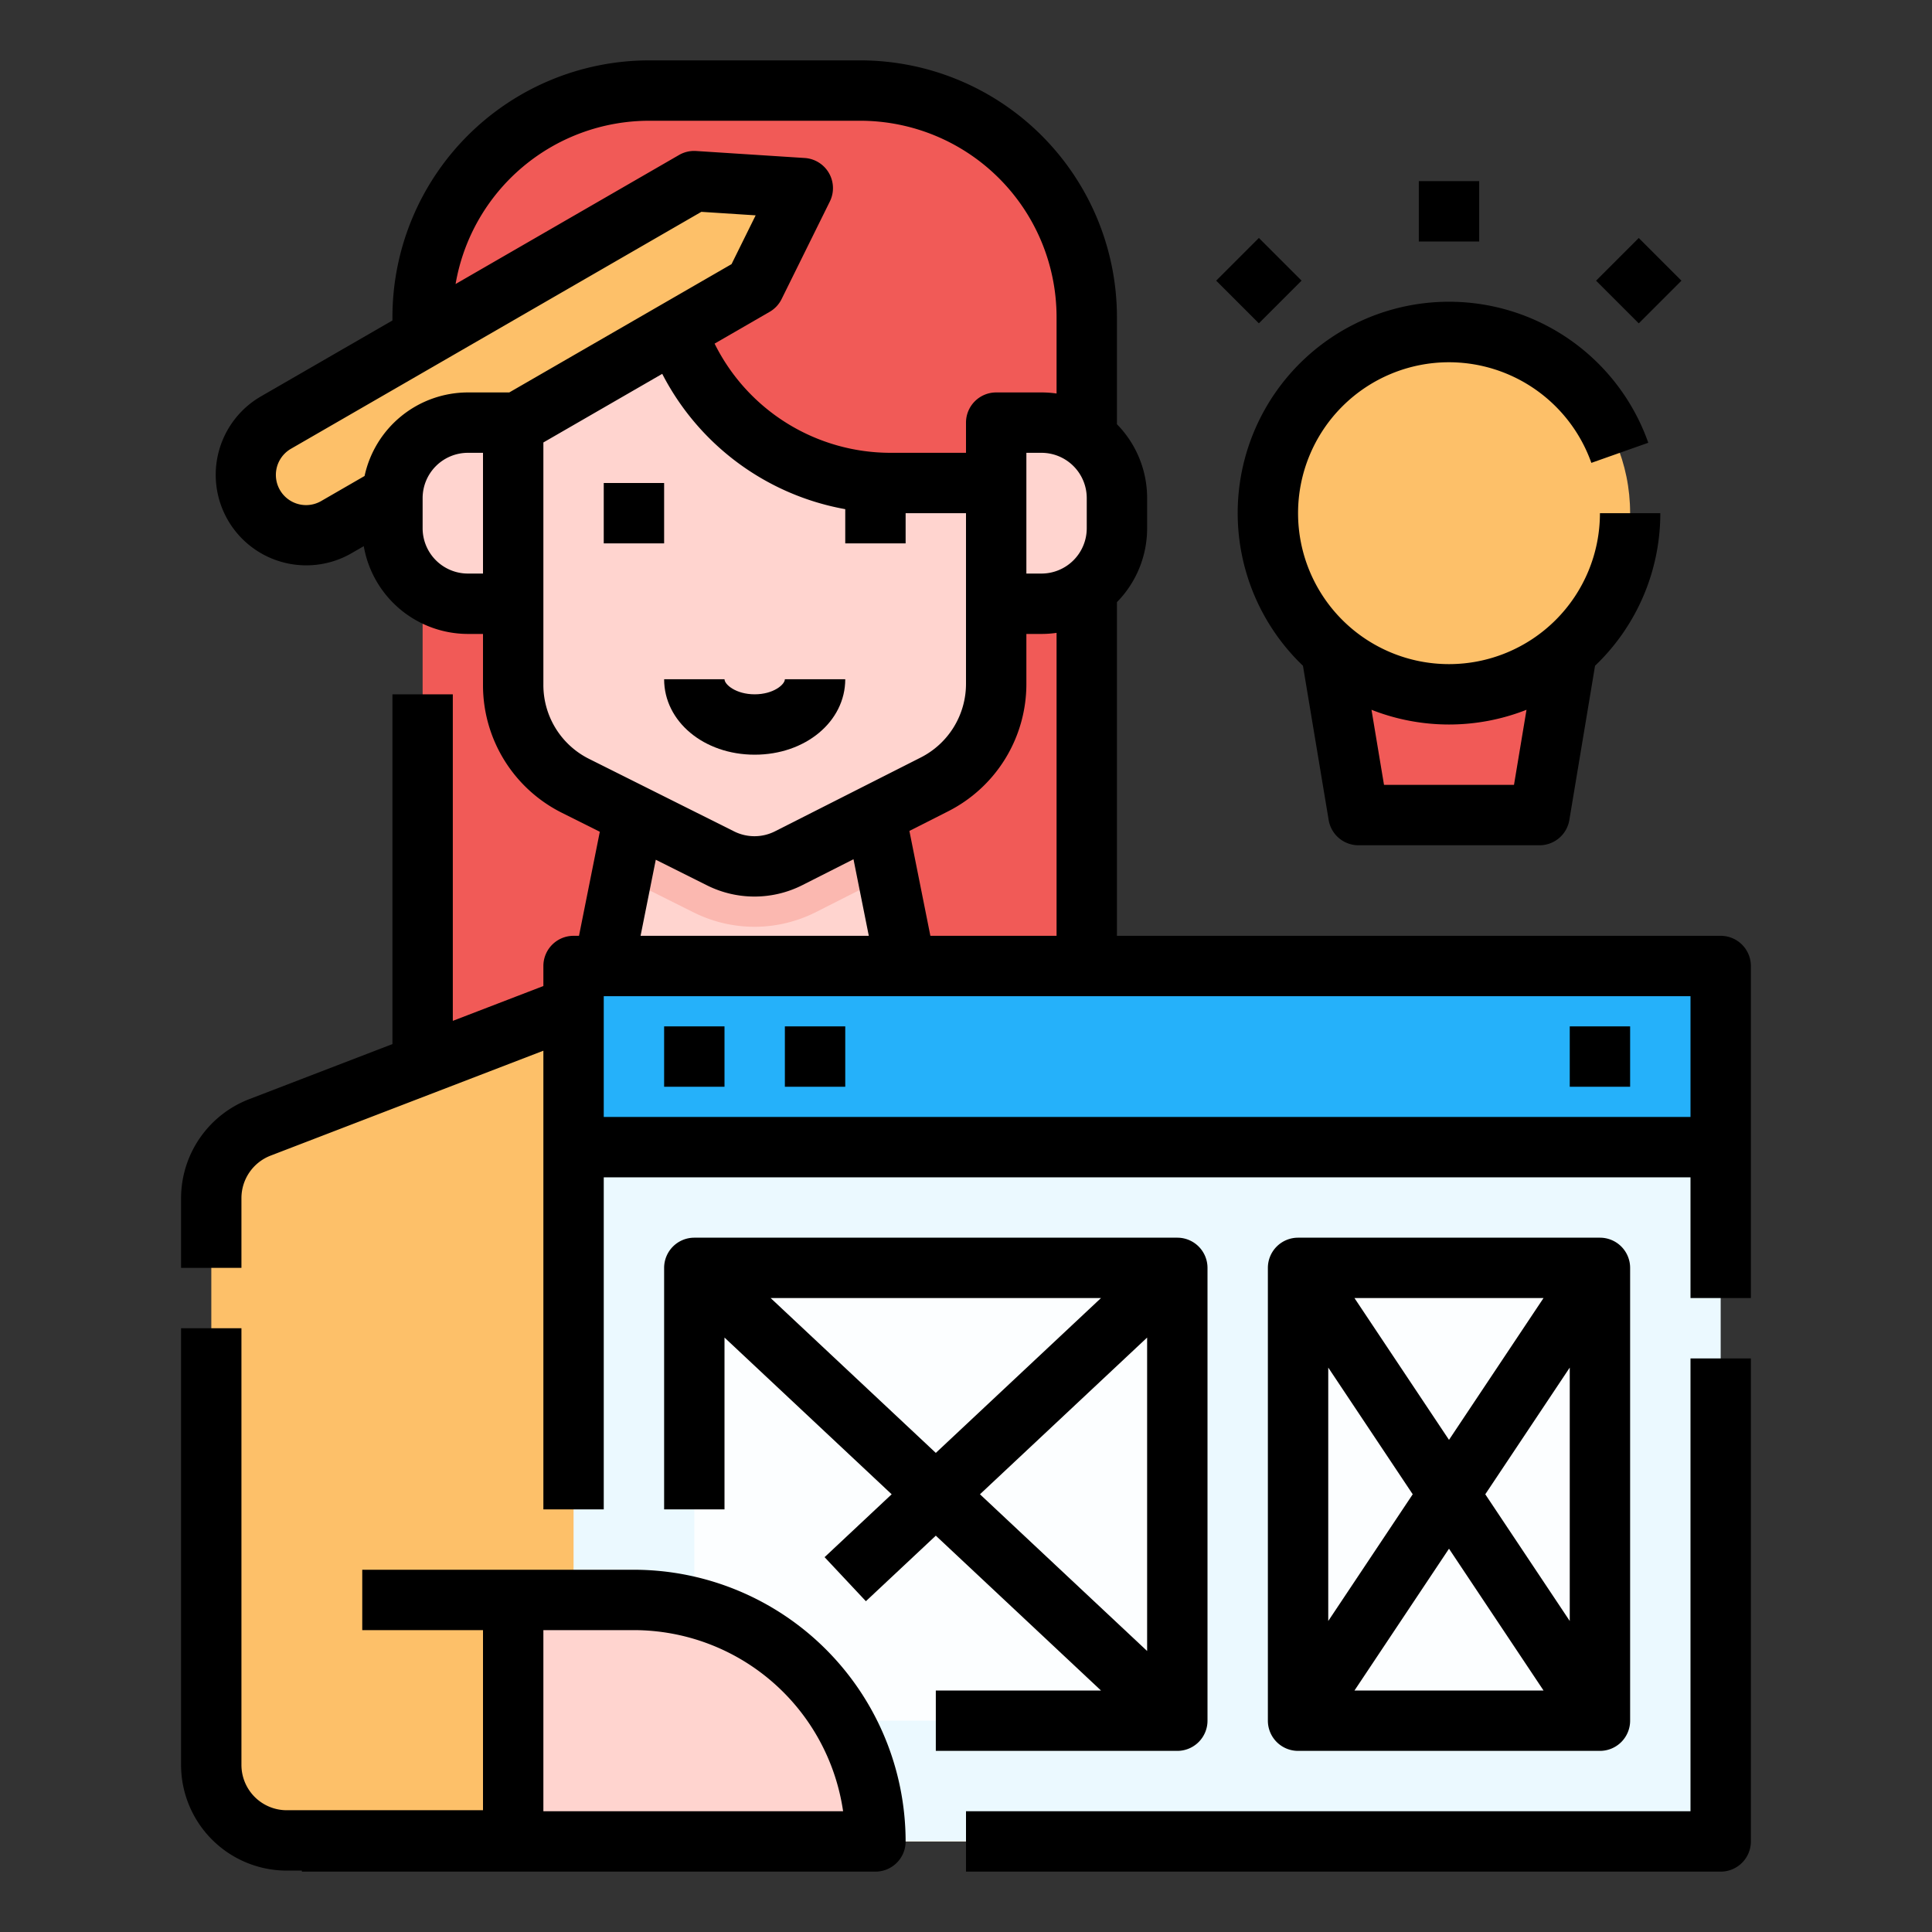 <svg id="Filled_stroke_Cut_Ex" height="512" viewBox="0 0 512 512" width="512" xmlns="http://www.w3.org/2000/svg" data-name="Filled stroke Cut Ex"><rect x="0" y="0" width="512" height="512" fill="#333333" stroke="none"/><g><g><path d="m228 24h-56a60 60 0 0 0 -60 60v196h176v-196a60 60 0 0 0 -60-60z" fill="#f15a57"/><path d="m248 296h-96l16-80h64z" fill="#ffd4cf"/><path d="m232 216h-64l-3.253 16.263 19.1 9.548a36.2 36.2 0 0 0 16.1 3.8 36.183 36.183 0 0 0 16.264-3.883l19.009-9.628z" fill="#fbb8b0"/><path d="m276 112h-12v16h-28a59.994 59.994 0 0 1 -53.08-32h-46.92v16h-12a20 20 0 0 0 -20 20v8a20 20 0 0 0 20 20h12v21.459a30 30 0 0 0 16.584 26.833l38.416 19.208a20 20 0 0 0 17.979-.045l38.575-19.534a30 30 0 0 0 16.446-26.765v-21.156h12a20 20 0 0 0 20-20v-8a20 20 0 0 0 -20-20z" fill="#ffd4cf"/><g fill="#fdc069"><path d="m183.962 48-110.852 64a16 16 0 0 0 16 27.713l14.91-8.608a20 20 0 0 1 19.98-19.105h12v.641l63.962-36.928 12.784-25.857z"/><path d="m56 468v-150.264a20 20 0 0 1 12.82-18.667l91.18-35.069h80l104 40v184h-268a20 20 0 0 1 -20-20z"/></g></g><g><g><path d="m152 304h304v184h-304z" fill="#ebf9ff"/><path d="m152 256h304v48h-304z" fill="#25b1fa"/><path d="m344 336h80v120h-80z" fill="#fcfeff"/></g><path d="m184 336h128v120h-128z" fill="#fcfeff"/></g><path d="m168 424h-32v64h96a64 64 0 0 0 -64-64z" fill="#ffd4cf"/><g><path d="m416 168h-64l8 48h24 24z" fill="#f15a57"/><circle cx="384" cy="136" fill="#fdc069" r="48"/><g><path d="m160 128h16v16h-16z"/><path d="m224 180h-16c0 1.41-3.037 4-8 4s-8-2.59-8-4h-16c0 11.215 10.542 20 24 20s24-8.785 24-20z"/><path d="m448 480h-192v16h200a8 8 0 0 0 8-8v-128h-16z"/><path d="m456 248h-160v-88.423a27.906 27.906 0 0 0 8-19.577v-8a27.906 27.906 0 0 0 -8-19.577v-28.423a68.077 68.077 0 0 0 -68-68h-56a68.077 68.077 0 0 0 -68 68v.928l-34.89 20.144a24 24 0 0 0 24 41.569l3.292-1.9a28.046 28.046 0 0 0 27.598 23.259h4v13.459a37.792 37.792 0 0 0 21.006 33.988l9.951 4.976-5.516 27.577h-1.441a8 8 0 0 0 -8 8v5.306l-24 9.231v-86.537h-16v92.691l-38.067 14.642a28.165 28.165 0 0 0 -17.949 26.133v18.534h16v-18.534a12.072 12.072 0 0 1 7.692-11.2l72.324-27.817v121.551h16v-88h288v32h16v-88a8 8 0 0 0 -8-8zm-209.442 0-5.558-27.794 10.167-5.149a37.82 37.82 0 0 0 20.833-33.901v-13.156h4a28.224 28.224 0 0 0 4-.285v80.285zm41.442-116v8a12.013 12.013 0 0 1 -12 12h-4v-32h4a12.013 12.013 0 0 1 12 12zm-116-100h56a52.059 52.059 0 0 1 52 52v20.285a28.224 28.224 0 0 0 -4-.285h-12a8 8 0 0 0 -8 8v8h-20a52.054 52.054 0 0 1 -46.625-28.938l14.586-8.421a8 8 0 0 0 3.172-3.382l12.784-25.859a8 8 0 0 0 -6.656-11.529l-28.785-1.856a7.991 7.991 0 0 0 -4.515 1.055l-59.227 34.197a52.084 52.084 0 0 1 51.266-43.267zm-86.889 100.785a8 8 0 0 1 -8-13.857l108.753-62.789 14.392.928-6.392 12.933-58.9 34h-10.964a28.048 28.048 0 0 0 -27.383 22.141zm38.889 19.215a12.013 12.013 0 0 1 -12-12v-8a12.013 12.013 0 0 1 12-12h4v32zm20 29.459v-64.2l31.5-18.185a68.1 68.1 0 0 0 48.5 35.86v9.066h16v-8h16v45.156a21.9 21.9 0 0 1 -12.062 19.627l-38.574 19.533a12.054 12.054 0 0 1 -10.788.028l-38.415-19.207a21.881 21.881 0 0 1 -12.161-19.678zm29.79 46.381 13.631 6.815a28.118 28.118 0 0 0 25.171-.064l13.591-6.883 4.059 20.292h-60.484zm-13.79 68.16v-32h288v32z"/><path d="m176 272h16v16h-16z"/><path d="m208 272h16v16h-16z"/><path d="m416 272h16v16h-16z"/><path d="m424 464a8 8 0 0 0 8-8v-120a8 8 0 0 0 -8-8h-80a8 8 0 0 0 -8 8v120a8 8 0 0 0 8 8zm-30.385-68 22.385-33.578v67.156zm15.437 52h-50.1l25.048-37.578zm-25.052-66.422-25.052-37.578h50.1zm-9.615 14.422-22.385 33.578v-67.156z"/><path d="m248 448v16h64a8 8 0 0 0 8-8v-120a8 8 0 0 0 -8-8h-128a8 8 0 0 0 -8 8v64h16v-45.534l44.3 41.534-17.775 16.664 10.944 11.672 18.531-17.37 43.77 41.034zm-43.769-104h87.539l-43.77 41.034zm99.769 10.466v83.068l-44.3-41.534z"/><path d="m168 416h-72v16h32v47.73h-52.016a12.013 12.013 0 0 1 -12-12v-115.73h-16v115.73a28.031 28.031 0 0 0 28 28h4.016v.27h152a8 8 0 0 0 8-8 72.081 72.081 0 0 0 -72-72zm-24 64v-48h24a56.086 56.086 0 0 1 55.43 48z"/><path d="m384 96a40.071 40.071 0 0 1 37.726 26.666l15.086-5.332a56 56 0 1 0 -91.517 59.1l6.814 40.88a8 8 0 0 0 7.891 6.686h48a8 8 0 0 0 7.891-6.685l6.814-40.88a55.847 55.847 0 0 0 17.295-40.435h-16a40 40 0 1 1 -40-40zm20.54 92.1-3.317 19.9h-34.446l-3.317-19.9a56.025 56.025 0 0 0 41.08 0z"/><path d="m376 48h16v16h-16z"/><path d="m325.657 66.343h16v16h-16z" transform="matrix(.707 -.707 .707 .707 45.157 257.706)"/><path d="m426.343 66.343h16v16h-16z" transform="matrix(.707 -.707 .707 .707 74.648 328.902)"/></g></g></g></svg>